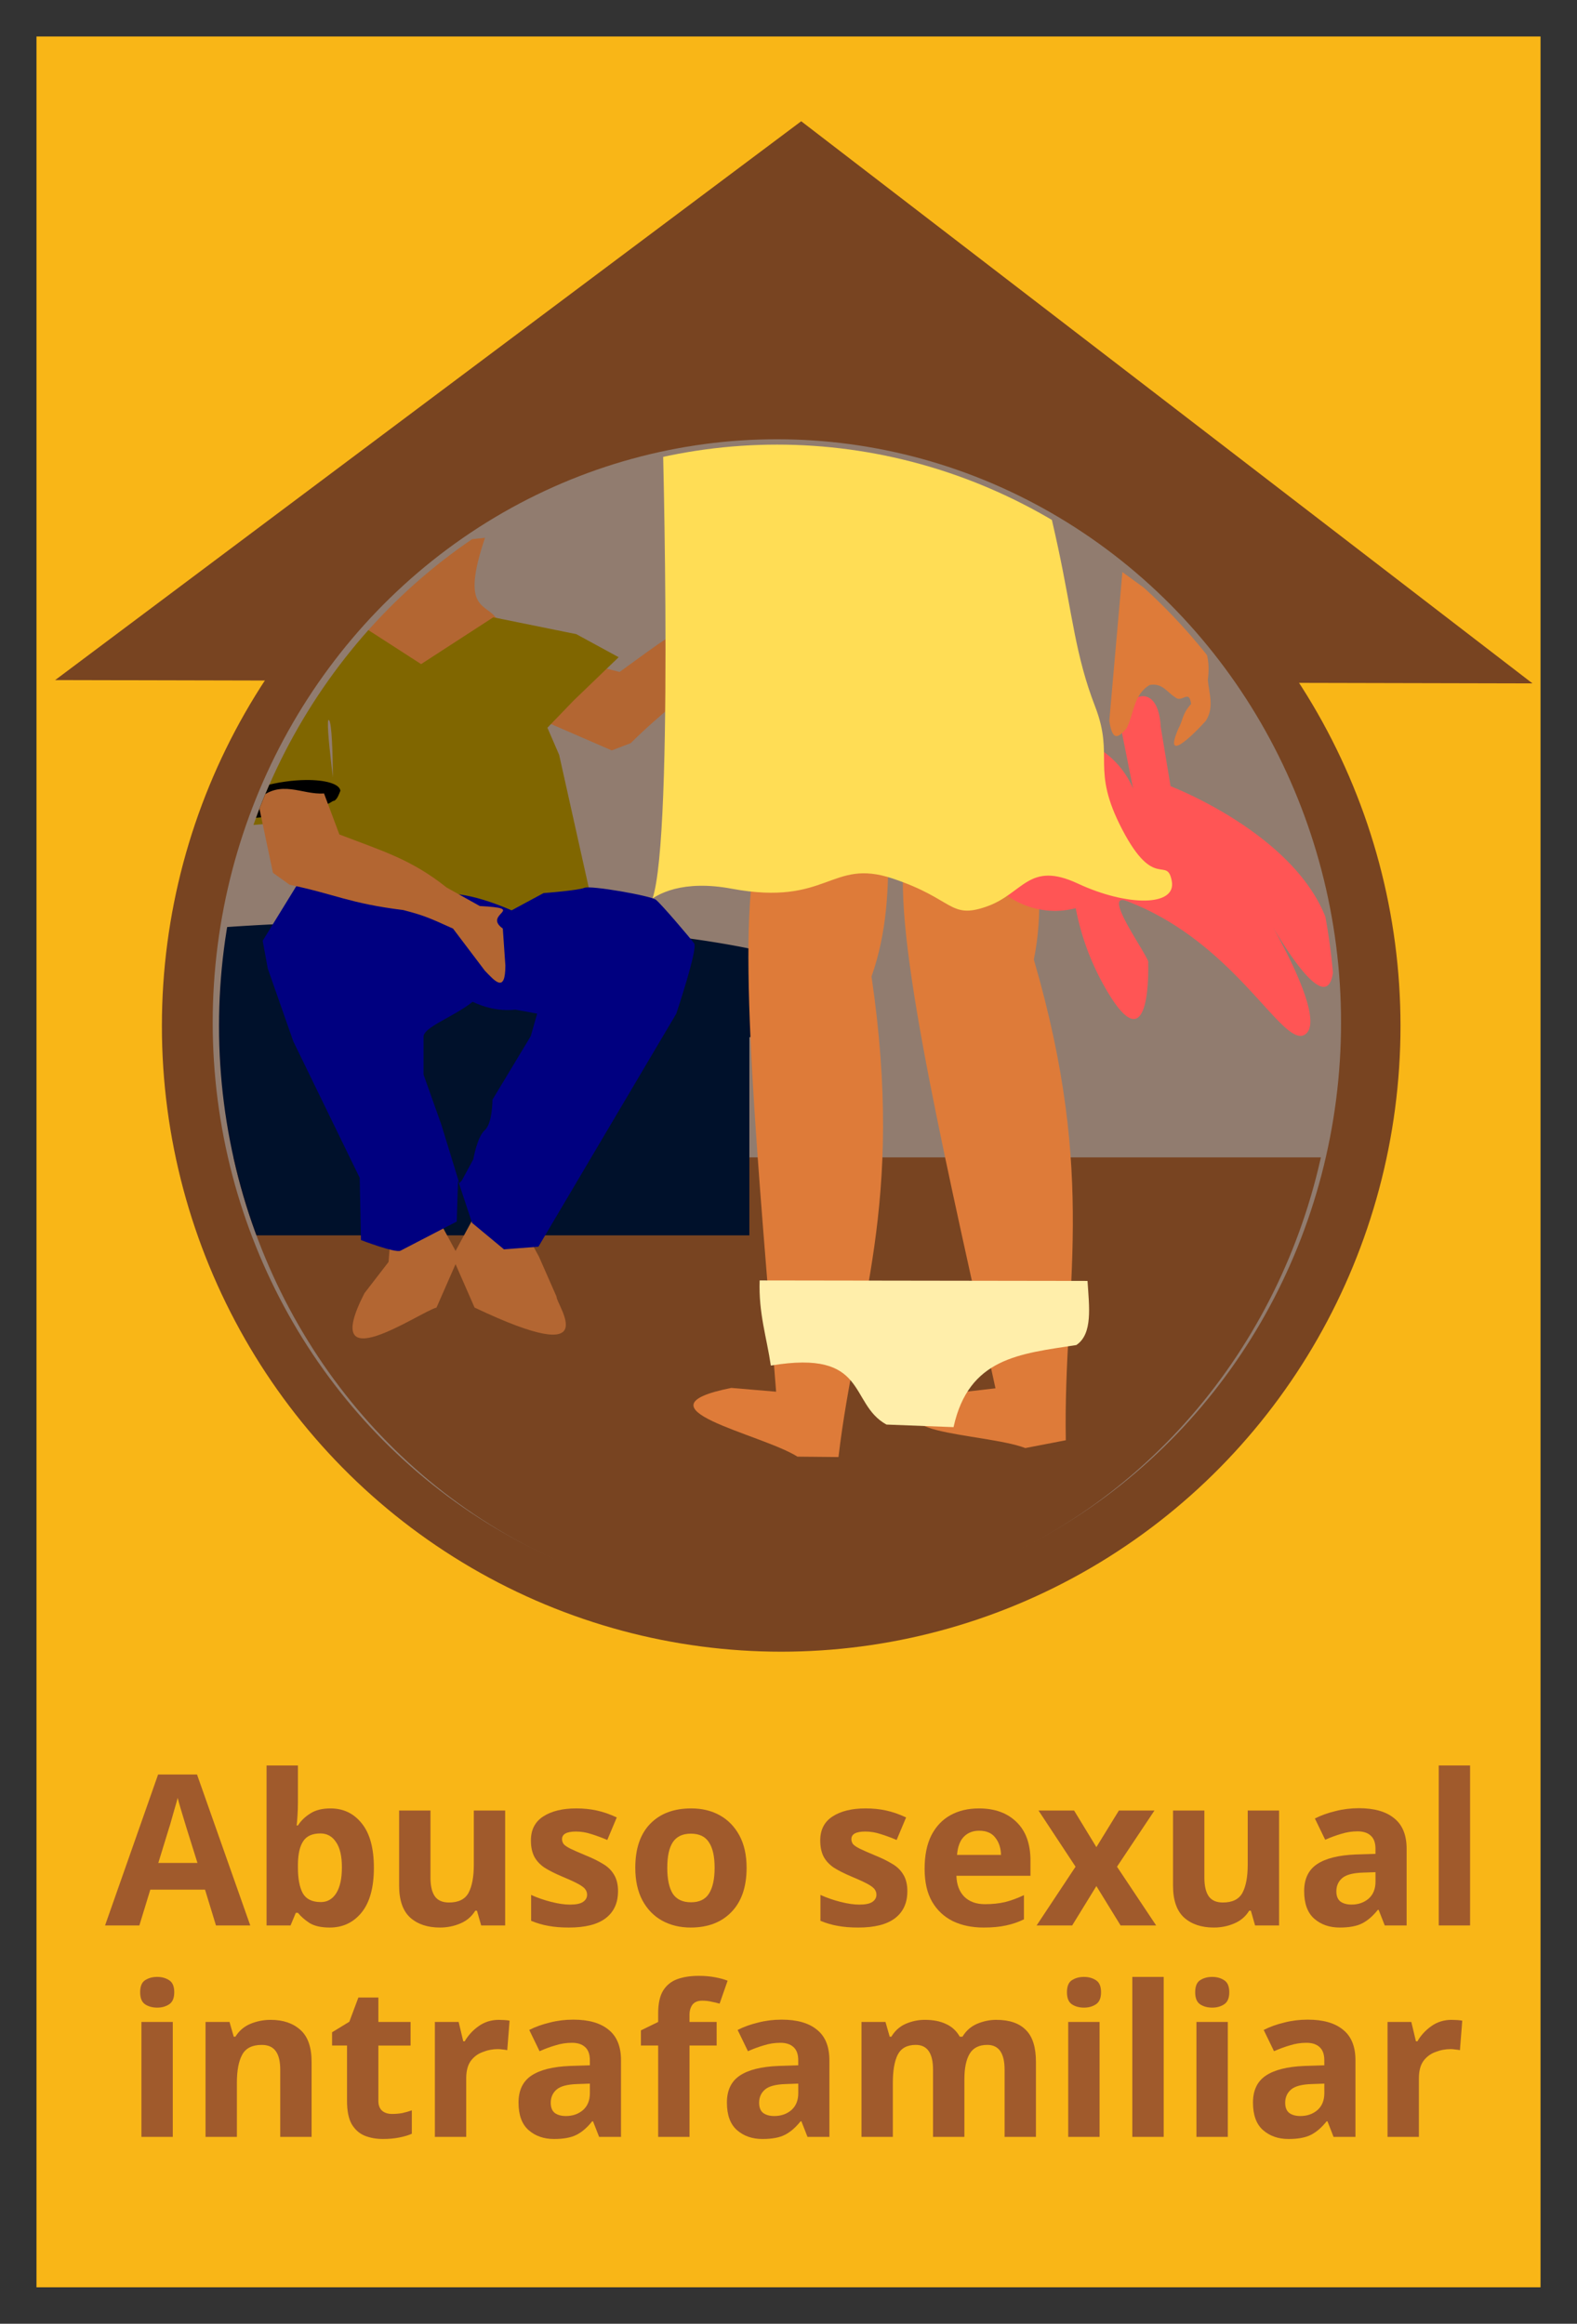 <?xml version="1.0" encoding="UTF-8" standalone="no"?>
<svg
   xmlns:dc="http://purl.org/dc/elements/1.1/"
   xmlns:cc="http://creativecommons.org/ns#"
   xmlns:rdf="http://www.w3.org/1999/02/22-rdf-syntax-ns#"
   xmlns:svg="http://www.w3.org/2000/svg"
   xmlns="http://www.w3.org/2000/svg"
   xmlns:sodipodi="http://sodipodi.sourceforge.net/DTD/sodipodi-0.dtd"
   xmlns:inkscape="http://www.inkscape.org/namespaces/inkscape"
   data-name="Layer 1"
   viewBox="0 0 122.116 179.883"
   version="1.1"
   id="svg8"
   sodipodi:docname="abuso_sexual_intra_familiar.svg"
   inkscape:version="1.0.2 (1.0.2+r75+1)"
   width="122.116"
   height="179.883">
  <rect x="0" y="0" width="122.116" height="179.883" fill="#333333" stroke="none"/>
  <defs
     id="defs12">
    <clipPath
       clipPathUnits="userSpaceOnUse"
       id="clipPath16797">
      <rect
         style="opacity:0.377;fill:#ffffff;fill-opacity:1;fill-rule:nonzero;stroke:#d29411;stroke-width:0.078;stroke-linecap:round;stroke-linejoin:bevel;stroke-miterlimit:4;stroke-dasharray:none;stroke-dashoffset:0;stroke-opacity:1;paint-order:stroke fill markers"
         id="rect16799"
         width="3.599"
         height="4.848"
         x="646.901"
         y="-410.087" />
    </clipPath>
    <clipPath
       clipPathUnits="userSpaceOnUse"
       id="clipPath13345">
      <rect
         style="opacity:1;fill:#6a6c00;fill-opacity:1;fill-rule:nonzero;stroke:none;stroke-width:0.069;stroke-linecap:round;stroke-linejoin:bevel;stroke-miterlimit:4;stroke-dasharray:none;stroke-dashoffset:0;stroke-opacity:1;paint-order:stroke fill markers"
         id="rect13347"
         width="19.466"
         height="12.082"
         x="1881.403"
         y="-314.736" />
    </clipPath>
    <clipPath
       clipPathUnits="userSpaceOnUse"
       id="clipPath17099">
      <circle
         style="opacity:0.377;fill:#ffffff;fill-opacity:1;fill-rule:nonzero;stroke:#d29411;stroke-width:0.1;stroke-linecap:round;stroke-linejoin:bevel;stroke-miterlimit:4;stroke-dasharray:none;stroke-dashoffset:0;stroke-opacity:1;paint-order:stroke fill markers"
         id="circle17101"
         cx="717.598"
         cy="-423.823"
         r="12.734" />
    </clipPath>
    <clipPath
       clipPathUnits="userSpaceOnUse"
       id="clipPath16797-3">
      <rect
         style="opacity:0.377;fill:#ffffff;fill-opacity:1;fill-rule:nonzero;stroke:#d29411;stroke-width:0.078;stroke-linecap:round;stroke-linejoin:bevel;stroke-miterlimit:4;stroke-dasharray:none;stroke-dashoffset:0;stroke-opacity:1;paint-order:stroke fill markers"
         id="rect16799-6"
         width="3.599"
         height="4.848"
         x="646.901"
         y="-410.087" />
    </clipPath>
    <clipPath
       clipPathUnits="userSpaceOnUse"
       id="clipPath13345-7">
      <rect
         style="opacity:1;fill:#6a6c00;fill-opacity:1;fill-rule:nonzero;stroke:none;stroke-width:0.069;stroke-linecap:round;stroke-linejoin:bevel;stroke-miterlimit:4;stroke-dasharray:none;stroke-dashoffset:0;stroke-opacity:1;paint-order:stroke fill markers"
         id="rect13347-5"
         width="19.466"
         height="12.082"
         x="1881.403"
         y="-314.736" />
    </clipPath>
    <clipPath
       clipPathUnits="userSpaceOnUse"
       id="clipPath16797-35">
      <rect
         style="opacity:0.377;fill:#ffffff;fill-opacity:1;fill-rule:nonzero;stroke:#d29411;stroke-width:0.078;stroke-linecap:round;stroke-linejoin:bevel;stroke-miterlimit:4;stroke-dasharray:none;stroke-dashoffset:0;stroke-opacity:1;paint-order:stroke fill markers"
         id="rect16799-62"
         width="3.599"
         height="4.848"
         x="646.901"
         y="-410.087" />
    </clipPath>
    <clipPath
       clipPathUnits="userSpaceOnUse"
       id="clipPath13345-9">
      <rect
         style="opacity:1;fill:#6a6c00;fill-opacity:1;fill-rule:nonzero;stroke:none;stroke-width:0.069;stroke-linecap:round;stroke-linejoin:bevel;stroke-miterlimit:4;stroke-dasharray:none;stroke-dashoffset:0;stroke-opacity:1;paint-order:stroke fill markers"
         id="rect13347-1"
         width="19.466"
         height="12.082"
         x="1881.403"
         y="-314.736" />
    </clipPath>
    <clipPath
       clipPathUnits="userSpaceOnUse"
       id="clipPath19168">
      <ellipse
         ry="14.424"
         rx="13.699"
         cy="-510.084"
         cx="813.477"
         id="ellipse19170"
         style="opacity:0.466;fill:#ffffff;fill-opacity:1;fill-rule:nonzero;stroke:none;stroke-width:2.097;stroke-linecap:round;stroke-linejoin:round;stroke-miterlimit:4;stroke-dasharray:2.097, 4.194;stroke-dashoffset:0;stroke-opacity:1;paint-order:stroke fill markers" />
    </clipPath>
    <clipPath
       clipPathUnits="userSpaceOnUse"
       id="clipPath18254">
      <ellipse
         style="opacity:1;fill:#8e5027;fill-opacity:0.444;fill-rule:nonzero;stroke:none;stroke-width:0.1;stroke-linecap:round;stroke-linejoin:bevel;stroke-miterlimit:4;stroke-dasharray:none;stroke-dashoffset:0;stroke-opacity:1;paint-order:stroke fill markers"
         id="ellipse18256"
         cx="1957.322"
         cy="-319.62"
         rx="7.078"
         ry="8.901" />
    </clipPath>
    <clipPath
       clipPathUnits="userSpaceOnUse"
       id="clipPath18397">
      <rect
         y="-297.065"
         x="1905.204"
         height="12.225"
         width="23.807"
         id="rect18399"
         style="opacity:1;fill:#8e5027;fill-opacity:0.444;fill-rule:nonzero;stroke:none;stroke-width:0.071;stroke-linecap:round;stroke-linejoin:bevel;stroke-miterlimit:4;stroke-dasharray:none;stroke-dashoffset:0;stroke-opacity:1;paint-order:stroke fill markers" />
    </clipPath>
    <clipPath
       clipPathUnits="userSpaceOnUse"
       id="clipPath22373">
      <path
         style="fill:#4cbfbf;fill-opacity:1;stroke:#333333;stroke-width:0.129;stroke-opacity:1"
         d="m 1774.624,-304.394 v -9.886 h 6.151 6.151 v 7.016 7.016 h -0.555 c -0.44,0 -0.623,0.072 -0.879,0.344 -0.178,0.189 -0.324,0.489 -0.324,0.667 0,0.177 -0.032,0.294 -0.07,0.258 -0.038,-0.035 -0.46,-1.225 -0.935,-2.644 -0.95,-2.833 -1.072,-3.018 -1.989,-3.018 -0.589,0 -1.125,0.375 -1.263,0.885 -0.049,0.181 0.454,1.94 1.346,4.71 0.784,2.431 1.425,4.447 1.425,4.48 0,0.032 -2.038,0.059 -4.529,0.059 h -4.529 z"
         id="path22375"
         inkscape:connector-curvature="0" />
    </clipPath>
    <clipPath
       clipPathUnits="userSpaceOnUse"
       id="clipPath18254-2">
      <ellipse
         style="opacity:1;fill:#8e5027;fill-opacity:0.444;fill-rule:nonzero;stroke:none;stroke-width:0.1;stroke-linecap:round;stroke-linejoin:bevel;stroke-miterlimit:4;stroke-dasharray:none;stroke-dashoffset:0;stroke-opacity:1;paint-order:stroke fill markers"
         id="ellipse18256-7"
         cx="1957.322"
         cy="-319.62"
         rx="7.078"
         ry="8.901" />
    </clipPath>
    <clipPath
       clipPathUnits="userSpaceOnUse"
       id="clipPath18397-0">
      <rect
         y="-297.065"
         x="1905.204"
         height="12.225"
         width="23.807"
         id="rect18399-9"
         style="opacity:1;fill:#8e5027;fill-opacity:0.444;fill-rule:nonzero;stroke:none;stroke-width:0.071;stroke-linecap:round;stroke-linejoin:bevel;stroke-miterlimit:4;stroke-dasharray:none;stroke-dashoffset:0;stroke-opacity:1;paint-order:stroke fill markers" />
    </clipPath>
    <clipPath
       clipPathUnits="userSpaceOnUse"
       id="clipPath6352">
      <rect
         style="opacity:0.601;fill:#f0b09f;fill-opacity:1;fill-rule:nonzero;stroke:none;stroke-width:6.961;stroke-linecap:butt;stroke-linejoin:round;stroke-miterlimit:4;stroke-dasharray:none;stroke-dashoffset:0;stroke-opacity:1;paint-order:fill markers stroke"
         id="rect6354"
         width="200.071"
         height="318.392"
         x="1577.434"
         y="-618.579"
         transform="rotate(-13.291)" />
    </clipPath>
    <clipPath
       clipPathUnits="userSpaceOnUse"
       id="clipPath6536">
      <rect
         style="opacity:0.601;fill:#a8757f;fill-opacity:1;fill-rule:nonzero;stroke:none;stroke-width:1;stroke-linecap:butt;stroke-linejoin:round;stroke-miterlimit:4;stroke-dasharray:none;stroke-dashoffset:0;stroke-opacity:1;paint-order:fill markers stroke"
         id="rect6538"
         width="10.921"
         height="9.931"
         x="1035.374"
         y="-404.911" />
    </clipPath>
    <clipPath
       clipPathUnits="userSpaceOnUse"
       id="clipPath18397-3">
      <rect
         y="-297.065"
         x="1905.204"
         height="12.225"
         width="23.807"
         id="rect18399-6"
         style="opacity:1;fill:#8e5027;fill-opacity:0.444;fill-rule:nonzero;stroke:none;stroke-width:0.071;stroke-linecap:round;stroke-linejoin:bevel;stroke-miterlimit:4;stroke-dasharray:none;stroke-dashoffset:0;stroke-opacity:1;paint-order:stroke fill markers" />
    </clipPath>
    <clipPath
       clipPathUnits="userSpaceOnUse"
       id="clipPath16797-0">
      <rect
         style="opacity:0.377;fill:#ffffff;fill-opacity:1;fill-rule:nonzero;stroke:#d29411;stroke-width:0.078;stroke-linecap:round;stroke-linejoin:bevel;stroke-miterlimit:4;stroke-dasharray:none;stroke-dashoffset:0;stroke-opacity:1;paint-order:stroke fill markers"
         id="rect16799-626"
         width="3.599"
         height="4.848"
         x="646.901"
         y="-410.087" />
    </clipPath>
    <clipPath
       clipPathUnits="userSpaceOnUse"
       id="clipPath16797-1">
      <rect
         style="opacity:0.377;fill:#ffffff;fill-opacity:1;fill-rule:nonzero;stroke:#d29411;stroke-width:0.078;stroke-linecap:round;stroke-linejoin:bevel;stroke-miterlimit:4;stroke-dasharray:none;stroke-dashoffset:0;stroke-opacity:1;paint-order:stroke fill markers"
         id="rect16799-8"
         width="3.599"
         height="4.848"
         x="646.901"
         y="-410.087" />
    </clipPath>
    <clipPath
       clipPathUnits="userSpaceOnUse"
       id="clipPath13345-79">
      <rect
         style="opacity:1;fill:#6a6c00;fill-opacity:1;fill-rule:nonzero;stroke:none;stroke-width:0.069;stroke-linecap:round;stroke-linejoin:bevel;stroke-miterlimit:4;stroke-dasharray:none;stroke-dashoffset:0;stroke-opacity:1;paint-order:stroke fill markers"
         id="rect13347-2"
         width="19.466"
         height="12.082"
         x="1881.403"
         y="-314.736" />
    </clipPath>
    <clipPath
       clipPathUnits="userSpaceOnUse"
       id="clipPath28305">
      <rect
         style="opacity:0.377;fill:#ffffff;fill-opacity:1;fill-rule:nonzero;stroke:#d29411;stroke-width:0.078;stroke-linecap:round;stroke-linejoin:bevel;stroke-miterlimit:4;stroke-dasharray:none;stroke-dashoffset:0;stroke-opacity:1;paint-order:stroke fill markers"
         id="rect28303"
         width="3.599"
         height="4.848"
         x="646.901"
         y="-410.087" />
    </clipPath>
    <clipPath
       clipPathUnits="userSpaceOnUse"
       id="clipPath28309">
      <rect
         style="opacity:1;fill:#6a6c00;fill-opacity:1;fill-rule:nonzero;stroke:none;stroke-width:0.069;stroke-linecap:round;stroke-linejoin:bevel;stroke-miterlimit:4;stroke-dasharray:none;stroke-dashoffset:0;stroke-opacity:1;paint-order:stroke fill markers"
         id="rect28307"
         width="19.466"
         height="12.082"
         x="1881.403"
         y="-314.736" />
    </clipPath>
    <clipPath
       clipPathUnits="userSpaceOnUse"
       id="clipPath18254-0">
      <ellipse
         style="opacity:1;fill:#8e5027;fill-opacity:0.444;fill-rule:nonzero;stroke:none;stroke-width:0.1;stroke-linecap:round;stroke-linejoin:bevel;stroke-miterlimit:4;stroke-dasharray:none;stroke-dashoffset:0;stroke-opacity:1;paint-order:stroke fill markers"
         id="ellipse18256-2"
         cx="1957.322"
         cy="-319.62"
         rx="7.078"
         ry="8.901" />
    </clipPath>
    <clipPath
       clipPathUnits="userSpaceOnUse"
       id="clipPath18397-37">
      <rect
         y="-297.065"
         x="1905.204"
         height="12.225"
         width="23.807"
         id="rect18399-5"
         style="opacity:1;fill:#8e5027;fill-opacity:0.444;fill-rule:nonzero;stroke:none;stroke-width:0.071;stroke-linecap:round;stroke-linejoin:bevel;stroke-miterlimit:4;stroke-dasharray:none;stroke-dashoffset:0;stroke-opacity:1;paint-order:stroke fill markers" />
    </clipPath>
    <clipPath
       clipPathUnits="userSpaceOnUse"
       id="clipPath28329">
      <rect
         y="-297.065"
         x="1905.204"
         height="12.225"
         width="23.807"
         id="rect28327"
         style="opacity:1;fill:#8e5027;fill-opacity:0.444;fill-rule:nonzero;stroke:none;stroke-width:0.071;stroke-linecap:round;stroke-linejoin:bevel;stroke-miterlimit:4;stroke-dasharray:none;stroke-dashoffset:0;stroke-opacity:1;paint-order:stroke fill markers" />
    </clipPath>
    <clipPath
       clipPathUnits="userSpaceOnUse"
       id="clipPath28340">
      <rect
         style="opacity:0.377;fill:#ffffff;fill-opacity:1;fill-rule:nonzero;stroke:#d29411;stroke-width:0.078;stroke-linecap:round;stroke-linejoin:bevel;stroke-miterlimit:4;stroke-dasharray:none;stroke-dashoffset:0;stroke-opacity:1;paint-order:stroke fill markers"
         id="rect28338"
         width="3.599"
         height="4.848"
         x="646.901"
         y="-410.087" />
    </clipPath>
    <clipPath
       clipPathUnits="userSpaceOnUse"
       id="clipPath19168-3">
      <ellipse
         ry="14.424"
         rx="13.699"
         cy="-510.084"
         cx="813.477"
         id="ellipse19170-6"
         style="opacity:0.466;fill:#ffffff;fill-opacity:1;fill-rule:nonzero;stroke:none;stroke-width:2.097;stroke-linecap:round;stroke-linejoin:round;stroke-miterlimit:4;stroke-dasharray:2.097, 4.194;stroke-dashoffset:0;stroke-opacity:1;paint-order:stroke fill markers" />
    </clipPath>
  </defs>
  <sodipodi:namedview
     pagecolor="#ffffff"
     bordercolor="#666666"
     borderopacity="1"
     objecttolerance="10"
     gridtolerance="10"
     guidetolerance="10"
     inkscape:pageopacity="0"
     inkscape:pageshadow="2"
     inkscape:window-width="1366"
     inkscape:window-height="744"
     id="namedview10"
     showgrid="false"
     borderlayer="true"
     inkscape:zoom="2"
     inkscape:cx="115.62589"
     inkscape:cy="114.24079"
     inkscape:window-x="0"
     inkscape:window-y="0"
     inkscape:window-maximized="1"
     inkscape:current-layer="layer2"
     inkscape:document-rotation="0"
     fit-margin-top="0"
     fit-margin-left="0"
     fit-margin-right="0"
     fit-margin-bottom="0"
     showguides="true"
     inkscape:guide-bbox="true"
     inkscape:snap-global="false">
    <sodipodi:guide
       position="2.828,177.164"
       orientation="1,0"
       id="guide17506" />
    <sodipodi:guide
       position="3.887,177.055"
       orientation="0,-1"
       id="guide17508" />
    <sodipodi:guide
       position="42.938,2.82"
       orientation="0,-1"
       id="guide17512" />
    <sodipodi:guide
       position="119.25,172.227"
       orientation="1,0"
       id="guide17787" />
    <sodipodi:guide
       position="-317.491,256.25"
       orientation="0.707,-0.707"
       id="guide28132" />
  </sodipodi:namedview>
  <g
     inkscape:groupmode="layer"
     id="layer1"
     inkscape:label="Base">
    <path
       id="rect1492"
       style="fill:#f9b617;fill-opacity:1;fill-rule:nonzero;stroke:none;stroke-width:4.104;stroke-linecap:round;stroke-linejoin:round;stroke-miterlimit:4;stroke-dasharray:none;stroke-dashoffset:0;stroke-opacity:1;paint-order:stroke fill markers"
       sodipodi:type="inkscape:offset"
       inkscape:radius="-2.8284252"
       inkscape:original="M -122.12305 -179.89258 L -122.12305 0 L 0.001953125 0 L 0.001953125 -179.89258 L -122.12305 -179.89258 z "
       d="M -119.295,-177.064 V -2.828 H -2.826 V -177.064 Z"
       transform="rotate(180,-0.001,-0.002)" />
  </g>
  <g
     inkscape:groupmode="layer"
     id="layer2"
     inkscape:label="Ilustra">
    <g
       id="g31834"
       transform="translate(0.637)">
      <g
         id="g31702"
         transform="matrix(0.835,0,0,0.835,249.922,16.835)">
        <path
           d="m -280.042,158.34 -1.015,-3.318 h -5.074 l -1.015,3.318 h -3.181 l 4.918,-13.992 h 3.61 l 4.937,13.992 z m -1.717,-5.796 -1.015,-3.239 q -0.098,-0.332 -0.254,-0.839 -0.156,-0.507 -0.312,-1.034 -0.156,-0.527 -0.254,-0.917 -0.098,0.39 -0.273,0.976 -0.156,0.566 -0.312,1.093 -0.137,0.507 -0.215,0.722 l -0.995,3.239 z"
           style="font-style:normal;font-variant:normal;font-weight:bold;font-stretch:normal;font-size:5.163px;line-height:1.25;font-family:sans-serif;-inkscape-font-specification:'sans-serif, Bold';font-variant-ligatures:normal;font-variant-caps:normal;font-variant-numeric:normal;font-feature-settings:normal;text-align:center;letter-spacing:0px;word-spacing:0px;writing-mode:lr-tb;text-anchor:middle;fill:#a05a2c;fill-opacity:1;stroke:none;stroke-width:0.379"
           id="path20151"
           inkscape:connector-curvature="0" />
        <path
           d="m -272.442,143.509 v 3.454 q 0,0.605 -0.039,1.19 -0.039,0.585 -0.078,0.917 h 0.117 q 0.429,-0.663 1.151,-1.112 0.722,-0.468 1.873,-0.468 1.795,0 2.908,1.405 1.112,1.386 1.112,4.098 0,2.732 -1.132,4.137 -1.132,1.405 -2.966,1.405 -1.171,0 -1.854,-0.41 -0.663,-0.429 -1.093,-0.956 h -0.195 l -0.488,1.171 h -2.225 v -14.831 z m 2.088,6.303 q -1.132,0 -1.6,0.722 -0.468,0.703 -0.488,2.127 v 0.312 q 0,1.542 0.449,2.381 0.468,0.82 1.678,0.82 0.898,0 1.425,-0.82 0.527,-0.839 0.527,-2.4 0,-1.561 -0.546,-2.342 -0.527,-0.8 -1.444,-0.8 z"
           style="font-style:normal;font-variant:normal;font-weight:bold;font-stretch:normal;font-size:5.163px;line-height:1.25;font-family:sans-serif;-inkscape-font-specification:'sans-serif, Bold';font-variant-ligatures:normal;font-variant-caps:normal;font-variant-numeric:normal;font-feature-settings:normal;text-align:center;letter-spacing:0px;word-spacing:0px;writing-mode:lr-tb;text-anchor:middle;fill:#a05a2c;fill-opacity:1;stroke:none;stroke-width:0.379"
           id="path20153"
           inkscape:connector-curvature="0" />
        <path
           d="m -253.223,147.685 v 10.655 h -2.225 l -0.39,-1.366 h -0.156 q -0.507,0.82 -1.405,1.19 -0.878,0.371 -1.873,0.371 -1.717,0 -2.752,-0.917 -1.034,-0.937 -1.034,-2.986 v -6.947 h 2.908 v 6.225 q 0,1.151 0.41,1.737 0.41,0.566 1.307,0.566 1.327,0 1.815,-0.898 0.488,-0.917 0.488,-2.615 v -5.015 z"
           style="font-style:normal;font-variant:normal;font-weight:bold;font-stretch:normal;font-size:5.163px;line-height:1.25;font-family:sans-serif;-inkscape-font-specification:'sans-serif, Bold';font-variant-ligatures:normal;font-variant-caps:normal;font-variant-numeric:normal;font-feature-settings:normal;text-align:center;letter-spacing:0px;word-spacing:0px;writing-mode:lr-tb;text-anchor:middle;fill:#a05a2c;fill-opacity:1;stroke:none;stroke-width:0.379"
           id="path20155"
           inkscape:connector-curvature="0" />
        <path
           d="m -242.758,155.178 q 0,1.62 -1.151,2.498 -1.132,0.859 -3.396,0.859 -1.112,0 -1.912,-0.156 -0.8,-0.136 -1.6,-0.468 v -2.4 q 0.859,0.39 1.854,0.644 0.995,0.254 1.756,0.254 0.839,0 1.21,-0.254 0.371,-0.254 0.371,-0.663 0,-0.273 -0.156,-0.488 -0.136,-0.215 -0.624,-0.488 -0.488,-0.273 -1.522,-0.703 -1.015,-0.429 -1.659,-0.839 -0.625,-0.429 -0.937,-1.015 -0.312,-0.605 -0.312,-1.503 0,-1.483 1.151,-2.225 1.151,-0.742 3.064,-0.742 0.995,0 1.893,0.195 0.898,0.195 1.854,0.644 l -0.878,2.088 q -0.781,-0.332 -1.483,-0.546 -0.703,-0.234 -1.425,-0.234 -1.288,0 -1.288,0.703 0,0.254 0.156,0.468 0.176,0.195 0.644,0.429 0.488,0.234 1.425,0.624 0.917,0.371 1.581,0.781 0.663,0.39 1.015,0.995 0.371,0.605 0.371,1.542 z"
           style="font-style:normal;font-variant:normal;font-weight:bold;font-stretch:normal;font-size:5.163px;line-height:1.25;font-family:sans-serif;-inkscape-font-specification:'sans-serif, Bold';font-variant-ligatures:normal;font-variant-caps:normal;font-variant-numeric:normal;font-feature-settings:normal;text-align:center;letter-spacing:0px;word-spacing:0px;writing-mode:lr-tb;text-anchor:middle;fill:#a05a2c;fill-opacity:1;stroke:none;stroke-width:0.379"
           id="path20157"
           inkscape:connector-curvature="0" />
        <path
           d="m -230.833,152.993 q 0,2.654 -1.405,4.098 -1.386,1.444 -3.786,1.444 -1.483,0 -2.654,-0.644 -1.151,-0.644 -1.815,-1.873 -0.663,-1.249 -0.663,-3.025 0,-2.654 1.386,-4.079 1.386,-1.425 3.805,-1.425 1.503,0 2.654,0.644 1.151,0.644 1.815,1.873 0.663,1.229 0.663,2.986 z m -7.357,0 q 0,1.581 0.507,2.4 0.527,0.8 1.698,0.8 1.151,0 1.659,-0.8 0.527,-0.82 0.527,-2.4 0,-1.581 -0.527,-2.361 -0.507,-0.8 -1.678,-0.8 -1.151,0 -1.678,0.8 -0.507,0.781 -0.507,2.361 z"
           style="font-style:normal;font-variant:normal;font-weight:bold;font-stretch:normal;font-size:5.163px;line-height:1.25;font-family:sans-serif;-inkscape-font-specification:'sans-serif, Bold';font-variant-ligatures:normal;font-variant-caps:normal;font-variant-numeric:normal;font-feature-settings:normal;text-align:center;letter-spacing:0px;word-spacing:0px;writing-mode:lr-tb;text-anchor:middle;fill:#a05a2c;fill-opacity:1;stroke:none;stroke-width:0.379"
           id="path20159"
           inkscape:connector-curvature="0" />
        <path
           d="m -215.926,155.178 q 0,1.62 -1.151,2.498 -1.132,0.859 -3.396,0.859 -1.112,0 -1.912,-0.156 -0.8,-0.136 -1.6,-0.468 v -2.4 q 0.859,0.39 1.854,0.644 0.995,0.254 1.756,0.254 0.839,0 1.21,-0.254 0.371,-0.254 0.371,-0.663 0,-0.273 -0.156,-0.488 -0.137,-0.215 -0.624,-0.488 -0.488,-0.273 -1.522,-0.703 -1.015,-0.429 -1.659,-0.839 -0.624,-0.429 -0.937,-1.015 -0.312,-0.605 -0.312,-1.503 0,-1.483 1.151,-2.225 1.151,-0.742 3.064,-0.742 0.995,0 1.893,0.195 0.898,0.195 1.854,0.644 l -0.878,2.088 q -0.781,-0.332 -1.483,-0.546 -0.703,-0.234 -1.425,-0.234 -1.288,0 -1.288,0.703 0,0.254 0.156,0.468 0.176,0.195 0.644,0.429 0.488,0.234 1.425,0.624 0.917,0.371 1.581,0.781 0.663,0.39 1.015,0.995 0.371,0.605 0.371,1.542 z"
           style="font-style:normal;font-variant:normal;font-weight:bold;font-stretch:normal;font-size:5.163px;line-height:1.25;font-family:sans-serif;-inkscape-font-specification:'sans-serif, Bold';font-variant-ligatures:normal;font-variant-caps:normal;font-variant-numeric:normal;font-feature-settings:normal;text-align:center;letter-spacing:0px;word-spacing:0px;writing-mode:lr-tb;text-anchor:middle;fill:#a05a2c;fill-opacity:1;stroke:none;stroke-width:0.379"
           id="path20161"
           inkscape:connector-curvature="0" />
        <path
           d="m -209.289,147.49 q 2.205,0 3.493,1.268 1.288,1.249 1.288,3.571 v 1.405 h -6.869 q 0.039,1.229 0.722,1.932 0.703,0.703 1.932,0.703 1.015,0 1.854,-0.195 0.859,-0.215 1.756,-0.644 v 2.244 q -0.8,0.39 -1.659,0.566 -0.859,0.195 -2.088,0.195 -1.6,0 -2.83,-0.585 -1.229,-0.605 -1.932,-1.795 -0.703,-1.21 -0.703,-3.064 0,-1.854 0.624,-3.103 0.644,-1.249 1.776,-1.873 1.132,-0.624 2.634,-0.624 z m 0.019,2.069 q -0.859,0 -1.405,0.546 -0.546,0.546 -0.644,1.698 h 4.079 q -0.019,-0.956 -0.527,-1.6 -0.488,-0.644 -1.503,-0.644 z"
           style="font-style:normal;font-variant:normal;font-weight:bold;font-stretch:normal;font-size:5.163px;line-height:1.25;font-family:sans-serif;-inkscape-font-specification:'sans-serif, Bold';font-variant-ligatures:normal;font-variant-caps:normal;font-variant-numeric:normal;font-feature-settings:normal;text-align:center;letter-spacing:0px;word-spacing:0px;writing-mode:lr-tb;text-anchor:middle;fill:#a05a2c;fill-opacity:1;stroke:none;stroke-width:0.379"
           id="path20163"
           inkscape:connector-curvature="0" />
        <path
           d="m -200.327,152.895 -3.435,-5.21 h 3.298 l 2.069,3.396 2.088,-3.396 h 3.298 l -3.474,5.21 3.63,5.445 h -3.298 l -2.244,-3.649 -2.244,3.649 h -3.298 z"
           style="font-style:normal;font-variant:normal;font-weight:bold;font-stretch:normal;font-size:5.163px;line-height:1.25;font-family:sans-serif;-inkscape-font-specification:'sans-serif, Bold';font-variant-ligatures:normal;font-variant-caps:normal;font-variant-numeric:normal;font-feature-settings:normal;text-align:center;letter-spacing:0px;word-spacing:0px;writing-mode:lr-tb;text-anchor:middle;fill:#a05a2c;fill-opacity:1;stroke:none;stroke-width:0.379"
           id="path20165"
           inkscape:connector-curvature="0" />
        <path
           d="m -181.453,147.685 v 10.655 h -2.225 l -0.39,-1.366 h -0.156 q -0.507,0.82 -1.405,1.19 -0.878,0.371 -1.873,0.371 -1.717,0 -2.752,-0.917 -1.034,-0.937 -1.034,-2.986 v -6.947 h 2.908 v 6.225 q 0,1.151 0.41,1.737 0.41,0.566 1.307,0.566 1.327,0 1.815,-0.898 0.488,-0.917 0.488,-2.615 v -5.015 z"
           style="font-style:normal;font-variant:normal;font-weight:bold;font-stretch:normal;font-size:5.163px;line-height:1.25;font-family:sans-serif;-inkscape-font-specification:'sans-serif, Bold';font-variant-ligatures:normal;font-variant-caps:normal;font-variant-numeric:normal;font-feature-settings:normal;text-align:center;letter-spacing:0px;word-spacing:0px;writing-mode:lr-tb;text-anchor:middle;fill:#a05a2c;fill-opacity:1;stroke:none;stroke-width:0.379"
           id="path20167"
           inkscape:connector-curvature="0" />
        <path
           d="m -174.053,147.47 q 2.147,0 3.278,0.937 1.151,0.917 1.151,2.83 v 7.103 h -2.029 l -0.566,-1.444 h -0.078 q -0.683,0.859 -1.444,1.249 -0.761,0.39 -2.088,0.39 -1.425,0 -2.361,-0.82 -0.937,-0.82 -0.937,-2.556 0,-1.698 1.19,-2.498 1.19,-0.8 3.571,-0.898 l 1.854,-0.059 v -0.468 q 0,-0.839 -0.449,-1.229 -0.429,-0.39 -1.21,-0.39 -0.781,0 -1.522,0.234 -0.742,0.215 -1.483,0.546 l -0.956,-1.971 q 0.839,-0.429 1.893,-0.683 1.054,-0.273 2.186,-0.273 z m 1.542,5.932 -1.132,0.039 q -1.405,0.039 -1.951,0.507 -0.546,0.468 -0.546,1.229 0,0.663 0.39,0.956 0.39,0.273 1.015,0.273 0.937,0 1.581,-0.546 0.644,-0.566 0.644,-1.581 z"
           style="font-style:normal;font-variant:normal;font-weight:bold;font-stretch:normal;font-size:5.163px;line-height:1.25;font-family:sans-serif;-inkscape-font-specification:'sans-serif, Bold';font-variant-ligatures:normal;font-variant-caps:normal;font-variant-numeric:normal;font-feature-settings:normal;text-align:center;letter-spacing:0px;word-spacing:0px;writing-mode:lr-tb;text-anchor:middle;fill:#a05a2c;fill-opacity:1;stroke:none;stroke-width:0.379"
           id="path20169"
           inkscape:connector-curvature="0" />
        <path
           d="m -163.739,158.34 h -2.908 v -14.831 h 2.908 z"
           style="font-style:normal;font-variant:normal;font-weight:bold;font-stretch:normal;font-size:5.163px;line-height:1.25;font-family:sans-serif;-inkscape-font-specification:'sans-serif, Bold';font-variant-ligatures:normal;font-variant-caps:normal;font-variant-numeric:normal;font-feature-settings:normal;text-align:center;letter-spacing:0px;word-spacing:0px;writing-mode:lr-tb;text-anchor:middle;fill:#a05a2c;fill-opacity:1;stroke:none;stroke-width:0.379"
           id="path20171"
           inkscape:connector-curvature="0" />
      </g>
      <g
         id="g31689"
         transform="matrix(0.835,0,0,0.835,249.922,12.835)">
        <path
           d="m -285.491,167.902 q 0.644,0 1.112,0.312 0.468,0.293 0.468,1.112 0,0.8 -0.468,1.112 -0.468,0.312 -1.112,0.312 -0.664,0 -1.132,-0.312 -0.449,-0.312 -0.449,-1.112 0,-0.82 0.449,-1.112 0.468,-0.312 1.132,-0.312 z m 1.444,4.176 v 10.655 h -2.908 v -10.655 z"
           style="font-style:normal;font-variant:normal;font-weight:bold;font-stretch:normal;font-size:5.163px;line-height:1.25;font-family:sans-serif;-inkscape-font-specification:'sans-serif, Bold';font-variant-ligatures:normal;font-variant-caps:normal;font-variant-numeric:normal;font-feature-settings:normal;text-align:center;letter-spacing:0px;word-spacing:0px;writing-mode:lr-tb;text-anchor:middle;fill:#a05a2c;fill-opacity:1;stroke:none;stroke-width:0.379"
           id="path20173"
           inkscape:connector-curvature="0" />
        <path
           d="m -274.96,171.883 q 1.717,0 2.752,0.937 1.034,0.917 1.034,2.966 v 6.947 h -2.908 v -6.225 q 0,-1.151 -0.41,-1.717 -0.41,-0.585 -1.307,-0.585 -1.327,0 -1.815,0.917 -0.488,0.898 -0.488,2.595 v 5.015 h -2.908 v -10.655 h 2.225 l 0.39,1.366 h 0.156 q 0.507,-0.82 1.386,-1.19 0.898,-0.371 1.893,-0.371 z"
           style="font-style:normal;font-variant:normal;font-weight:bold;font-stretch:normal;font-size:5.163px;line-height:1.25;font-family:sans-serif;-inkscape-font-specification:'sans-serif, Bold';font-variant-ligatures:normal;font-variant-caps:normal;font-variant-numeric:normal;font-feature-settings:normal;text-align:center;letter-spacing:0px;word-spacing:0px;writing-mode:lr-tb;text-anchor:middle;fill:#a05a2c;fill-opacity:1;stroke:none;stroke-width:0.379"
           id="path20175"
           inkscape:connector-curvature="0" />
        <path
           d="m -263.714,180.606 q 0.488,0 0.937,-0.078 0.449,-0.098 0.898,-0.254 v 2.166 q -0.468,0.215 -1.171,0.351 -0.683,0.136 -1.503,0.136 -0.956,0 -1.717,-0.312 -0.742,-0.312 -1.19,-1.073 -0.429,-0.761 -0.429,-2.147 v -5.132 h -1.386 v -1.229 l 1.6,-0.976 0.839,-2.244 h 1.854 v 2.264 h 2.986 v 2.186 h -2.986 v 5.132 q 0,0.605 0.351,0.917 0.351,0.293 0.917,0.293 z"
           style="font-style:normal;font-variant:normal;font-weight:bold;font-stretch:normal;font-size:5.163px;line-height:1.25;font-family:sans-serif;-inkscape-font-specification:'sans-serif, Bold';font-variant-ligatures:normal;font-variant-caps:normal;font-variant-numeric:normal;font-feature-settings:normal;text-align:center;letter-spacing:0px;word-spacing:0px;writing-mode:lr-tb;text-anchor:middle;fill:#a05a2c;fill-opacity:1;stroke:none;stroke-width:0.379"
           id="path20177"
           inkscape:connector-curvature="0" />
        <path
           d="m -253.789,171.883 q 0.215,0 0.507,0.019 0.293,0.019 0.468,0.059 l -0.215,2.732 q -0.156,-0.039 -0.41,-0.059 -0.254,-0.039 -0.449,-0.039 -0.742,0 -1.425,0.273 -0.683,0.254 -1.112,0.839 -0.41,0.585 -0.41,1.6 v 5.425 h -2.908 v -10.655 h 2.205 l 0.429,1.795 h 0.136 q 0.468,-0.82 1.288,-1.405 0.82,-0.585 1.893,-0.585 z"
           style="font-style:normal;font-variant:normal;font-weight:bold;font-stretch:normal;font-size:5.163px;line-height:1.25;font-family:sans-serif;-inkscape-font-specification:'sans-serif, Bold';font-variant-ligatures:normal;font-variant-caps:normal;font-variant-numeric:normal;font-feature-settings:normal;text-align:center;letter-spacing:0px;word-spacing:0px;writing-mode:lr-tb;text-anchor:middle;fill:#a05a2c;fill-opacity:1;stroke:none;stroke-width:0.379"
           id="path20179"
           inkscape:connector-curvature="0" />
        <path
           d="m -246.909,171.863 q 2.147,0 3.278,0.937 1.151,0.917 1.151,2.83 v 7.103 h -2.03 l -0.566,-1.444 h -0.078 q -0.683,0.859 -1.444,1.249 -0.761,0.39 -2.088,0.39 -1.425,0 -2.361,-0.82 -0.937,-0.82 -0.937,-2.556 0,-1.698 1.19,-2.498 1.19,-0.8 3.571,-0.898 l 1.854,-0.059 v -0.468 q 0,-0.839 -0.449,-1.229 -0.429,-0.39 -1.21,-0.39 -0.781,0 -1.522,0.234 -0.742,0.215 -1.483,0.546 l -0.956,-1.971 q 0.839,-0.429 1.893,-0.683 1.054,-0.273 2.186,-0.273 z m 1.542,5.932 -1.132,0.039 q -1.405,0.039 -1.951,0.507 -0.546,0.468 -0.546,1.229 0,0.663 0.39,0.956 0.39,0.273 1.015,0.273 0.937,0 1.581,-0.546 0.644,-0.566 0.644,-1.581 z"
           style="font-style:normal;font-variant:normal;font-weight:bold;font-stretch:normal;font-size:5.163px;line-height:1.25;font-family:sans-serif;-inkscape-font-specification:'sans-serif, Bold';font-variant-ligatures:normal;font-variant-caps:normal;font-variant-numeric:normal;font-feature-settings:normal;text-align:center;letter-spacing:0px;word-spacing:0px;writing-mode:lr-tb;text-anchor:middle;fill:#a05a2c;fill-opacity:1;stroke:none;stroke-width:0.379"
           id="path20181"
           inkscape:connector-curvature="0" />
        <path
           d="m -233.609,174.264 h -2.517 v 8.469 h -2.908 v -8.469 h -1.6 v -1.405 l 1.6,-0.781 v -0.781 q 0,-1.366 0.449,-2.108 0.468,-0.761 1.307,-1.073 0.859,-0.312 2.01,-0.312 0.839,0 1.542,0.137 0.703,0.136 1.132,0.312 l -0.742,2.127 q -0.332,-0.098 -0.742,-0.176 -0.39,-0.098 -0.878,-0.098 -0.605,0 -0.898,0.371 -0.273,0.371 -0.273,0.937 v 0.663 h 2.517 z"
           style="font-style:normal;font-variant:normal;font-weight:bold;font-stretch:normal;font-size:5.163px;line-height:1.25;font-family:sans-serif;-inkscape-font-specification:'sans-serif, Bold';font-variant-ligatures:normal;font-variant-caps:normal;font-variant-numeric:normal;font-feature-settings:normal;text-align:center;letter-spacing:0px;word-spacing:0px;writing-mode:lr-tb;text-anchor:middle;fill:#a05a2c;fill-opacity:1;stroke:none;stroke-width:0.379"
           id="path20183"
           inkscape:connector-curvature="0" />
        <path
           d="m -227.584,171.863 q 2.147,0 3.278,0.937 1.151,0.917 1.151,2.83 v 7.103 h -2.03 l -0.566,-1.444 h -0.078 q -0.683,0.859 -1.444,1.249 -0.761,0.39 -2.088,0.39 -1.425,0 -2.361,-0.82 -0.937,-0.82 -0.937,-2.556 0,-1.698 1.19,-2.498 1.19,-0.8 3.571,-0.898 l 1.854,-0.059 v -0.468 q 0,-0.839 -0.449,-1.229 -0.429,-0.39 -1.21,-0.39 -0.781,0 -1.522,0.234 -0.742,0.215 -1.483,0.546 l -0.956,-1.971 q 0.839,-0.429 1.893,-0.683 1.054,-0.273 2.186,-0.273 z m 1.542,5.932 -1.132,0.039 q -1.405,0.039 -1.951,0.507 -0.546,0.468 -0.546,1.229 0,0.663 0.39,0.956 0.39,0.273 1.015,0.273 0.937,0 1.581,-0.546 0.644,-0.566 0.644,-1.581 z"
           style="font-style:normal;font-variant:normal;font-weight:bold;font-stretch:normal;font-size:5.163px;line-height:1.25;font-family:sans-serif;-inkscape-font-specification:'sans-serif, Bold';font-variant-ligatures:normal;font-variant-caps:normal;font-variant-numeric:normal;font-feature-settings:normal;text-align:center;letter-spacing:0px;word-spacing:0px;writing-mode:lr-tb;text-anchor:middle;fill:#a05a2c;fill-opacity:1;stroke:none;stroke-width:0.379"
           id="path20185"
           inkscape:connector-curvature="0" />
        <path
           d="m -207.669,171.883 q 1.815,0 2.732,0.937 0.937,0.917 0.937,2.966 v 6.947 h -2.908 v -6.225 q 0,-2.303 -1.6,-2.303 -1.151,0 -1.639,0.82 -0.488,0.82 -0.488,2.361 v 5.347 h -2.908 v -6.225 q 0,-2.303 -1.6,-2.303 -1.21,0 -1.678,0.917 -0.449,0.898 -0.449,2.595 v 5.015 h -2.908 v -10.655 h 2.225 l 0.39,1.366 h 0.156 q 0.488,-0.82 1.327,-1.19 0.859,-0.371 1.776,-0.371 1.171,0 1.971,0.39 0.82,0.371 1.268,1.171 h 0.254 q 0.488,-0.82 1.347,-1.19 0.878,-0.371 1.795,-0.371 z"
           style="font-style:normal;font-variant:normal;font-weight:bold;font-stretch:normal;font-size:5.163px;line-height:1.25;font-family:sans-serif;-inkscape-font-specification:'sans-serif, Bold';font-variant-ligatures:normal;font-variant-caps:normal;font-variant-numeric:normal;font-feature-settings:normal;text-align:center;letter-spacing:0px;word-spacing:0px;writing-mode:lr-tb;text-anchor:middle;fill:#a05a2c;fill-opacity:1;stroke:none;stroke-width:0.379"
           id="path20187"
           inkscape:connector-curvature="0" />
        <path
           d="m -199.543,167.902 q 0.644,0 1.112,0.312 0.468,0.293 0.468,1.112 0,0.8 -0.468,1.112 -0.468,0.312 -1.112,0.312 -0.663,0 -1.132,-0.312 -0.449,-0.312 -0.449,-1.112 0,-0.82 0.449,-1.112 0.468,-0.312 1.132,-0.312 z m 1.444,4.176 v 10.655 h -2.908 v -10.655 z"
           style="font-style:normal;font-variant:normal;font-weight:bold;font-stretch:normal;font-size:5.163px;line-height:1.25;font-family:sans-serif;-inkscape-font-specification:'sans-serif, Bold';font-variant-ligatures:normal;font-variant-caps:normal;font-variant-numeric:normal;font-feature-settings:normal;text-align:center;letter-spacing:0px;word-spacing:0px;writing-mode:lr-tb;text-anchor:middle;fill:#a05a2c;fill-opacity:1;stroke:none;stroke-width:0.379"
           id="path20189"
           inkscape:connector-curvature="0" />
        <path
           d="m -192.153,182.733 h -2.908 v -14.831 h 2.908 z"
           style="font-style:normal;font-variant:normal;font-weight:bold;font-stretch:normal;font-size:5.163px;line-height:1.25;font-family:sans-serif;-inkscape-font-specification:'sans-serif, Bold';font-variant-ligatures:normal;font-variant-caps:normal;font-variant-numeric:normal;font-feature-settings:normal;text-align:center;letter-spacing:0px;word-spacing:0px;writing-mode:lr-tb;text-anchor:middle;fill:#a05a2c;fill-opacity:1;stroke:none;stroke-width:0.379"
           id="path20191"
           inkscape:connector-curvature="0" />
        <path
           d="m -187.651,167.902 q 0.644,0 1.112,0.312 0.468,0.293 0.468,1.112 0,0.8 -0.468,1.112 -0.468,0.312 -1.112,0.312 -0.663,0 -1.132,-0.312 -0.449,-0.312 -0.449,-1.112 0,-0.82 0.449,-1.112 0.468,-0.312 1.132,-0.312 z m 1.444,4.176 v 10.655 h -2.908 v -10.655 z"
           style="font-style:normal;font-variant:normal;font-weight:bold;font-stretch:normal;font-size:5.163px;line-height:1.25;font-family:sans-serif;-inkscape-font-specification:'sans-serif, Bold';font-variant-ligatures:normal;font-variant-caps:normal;font-variant-numeric:normal;font-feature-settings:normal;text-align:center;letter-spacing:0px;word-spacing:0px;writing-mode:lr-tb;text-anchor:middle;fill:#a05a2c;fill-opacity:1;stroke:none;stroke-width:0.379"
           id="path20193"
           inkscape:connector-curvature="0" />
        <path
           d="m -178.798,171.863 q 2.147,0 3.278,0.937 1.151,0.917 1.151,2.83 v 7.103 h -2.03 l -0.566,-1.444 h -0.078 q -0.683,0.859 -1.444,1.249 -0.761,0.39 -2.088,0.39 -1.425,0 -2.361,-0.82 -0.937,-0.82 -0.937,-2.556 0,-1.698 1.19,-2.498 1.19,-0.8 3.571,-0.898 l 1.854,-0.059 v -0.468 q 0,-0.839 -0.449,-1.229 -0.429,-0.39 -1.21,-0.39 -0.781,0 -1.522,0.234 -0.742,0.215 -1.483,0.546 l -0.956,-1.971 q 0.839,-0.429 1.893,-0.683 1.054,-0.273 2.186,-0.273 z m 1.542,5.932 -1.132,0.039 q -1.405,0.039 -1.951,0.507 -0.546,0.468 -0.546,1.229 0,0.663 0.39,0.956 0.39,0.273 1.015,0.273 0.937,0 1.581,-0.546 0.644,-0.566 0.644,-1.581 z"
           style="font-style:normal;font-variant:normal;font-weight:bold;font-stretch:normal;font-size:5.163px;line-height:1.25;font-family:sans-serif;-inkscape-font-specification:'sans-serif, Bold';font-variant-ligatures:normal;font-variant-caps:normal;font-variant-numeric:normal;font-feature-settings:normal;text-align:center;letter-spacing:0px;word-spacing:0px;writing-mode:lr-tb;text-anchor:middle;fill:#a05a2c;fill-opacity:1;stroke:none;stroke-width:0.379"
           id="path20195"
           inkscape:connector-curvature="0" />
        <path
           d="m -165.44,171.883 q 0.215,0 0.507,0.019 0.293,0.019 0.468,0.059 l -0.215,2.732 q -0.156,-0.039 -0.41,-0.059 -0.254,-0.039 -0.449,-0.039 -0.742,0 -1.425,0.273 -0.683,0.254 -1.112,0.839 -0.41,0.585 -0.41,1.6 v 5.425 h -2.908 v -10.655 h 2.205 l 0.429,1.795 h 0.137 q 0.468,-0.82 1.288,-1.405 0.82,-0.585 1.893,-0.585 z"
           style="font-style:normal;font-variant:normal;font-weight:bold;font-stretch:normal;font-size:5.163px;line-height:1.25;font-family:sans-serif;-inkscape-font-specification:'sans-serif, Bold';font-variant-ligatures:normal;font-variant-caps:normal;font-variant-numeric:normal;font-feature-settings:normal;text-align:center;letter-spacing:0px;word-spacing:0px;writing-mode:lr-tb;text-anchor:middle;fill:#a05a2c;fill-opacity:1;stroke:none;stroke-width:0.379"
           id="path20197"
           inkscape:connector-curvature="0" />
      </g>
    </g>
    <g
       id="g12162"
       transform="matrix(3.155,0,0,3.155,-2506.583,1688.321)">
      <path
         transform="matrix(1.692,0.074,-0.17,0.741,-504.206,-238.308)"
         inkscape:transform-center-y="-2.2698319"
         inkscape:transform-center-x="0.059036942"
         inkscape:randomized="0"
         inkscape:rounded="0"
         inkscape:flatsided="false"
         sodipodi:arg2="1.4763761"
         sodipodi:arg1="0.42917851"
         sodipodi:r2="6.1554642"
         sodipodi:r1="12.310929"
         sodipodi:cy="-457.39044"
         sodipodi:cx="733.13995"
         sodipodi:sides="3"
         id="path12114"
         style="opacity:1;fill:#784421;fill-opacity:1;fill-rule:nonzero;stroke:none;stroke-width:0.1;stroke-linecap:round;stroke-linejoin:bevel;stroke-miterlimit:4;stroke-dasharray:none;stroke-dashoffset:0;stroke-opacity:1;paint-order:stroke fill markers"
         sodipodi:type="star"
         d="m 744.334,-452.268 -10.614,1.005 -10.614,1.005 4.437,-9.695 4.437,-9.695 6.178,8.689 z" />
      <ellipse
         ry="15.352"
         rx="15.2"
         cy="-509.952"
         cx="813.653"
         id="ellipse12116"
         style="opacity:1;fill:#784421;fill-opacity:1;fill-rule:nonzero;stroke:none;stroke-width:0.096;stroke-linecap:round;stroke-linejoin:bevel;stroke-miterlimit:4;stroke-dasharray:none;stroke-dashoffset:0;stroke-opacity:1;paint-order:stroke fill markers" />
      <ellipse
         ry="14.312"
         rx="13.847"
         style="opacity:1;fill:#917c6f;fill-opacity:1;fill-rule:nonzero;stroke:none;stroke-width:0.088;stroke-linecap:round;stroke-linejoin:bevel;stroke-miterlimit:4;stroke-dasharray:none;stroke-dashoffset:0;stroke-opacity:1;paint-order:stroke fill markers"
         id="ellipse12118"
         cx="813.547"
         cy="-510.036" />
      <g
         transform="matrix(1,0,0,0.989,0.077,-5.478)"
         clip-path="url(#clipPath19168-3)"
         id="g12160">
        <rect
           style="opacity:1;fill:#784421;fill-opacity:1;fill-rule:nonzero;stroke:none;stroke-width:0.012;stroke-linecap:round;stroke-linejoin:bevel;stroke-miterlimit:4;stroke-dasharray:none;stroke-dashoffset:0;stroke-opacity:1;paint-order:stroke fill markers"
           id="rect12120"
           width="36.079"
           height="12.86"
           x="792.121"
           y="-506.825" />
        <g
           id="g12158"
           transform="matrix(0.983,0,0,0.983,13.539,-8.522)">
          <g
             id="g12156">
            <path
               inkscape:connector-curvature="0"
               style="opacity:1;fill:#00112b;fill-opacity:1;fill-rule:nonzero;stroke:none;stroke-width:0.012;stroke-linecap:round;stroke-linejoin:bevel;stroke-miterlimit:4;stroke-dasharray:none;stroke-dashoffset:0;stroke-opacity:1;paint-order:stroke fill markers"
               d="m 804.386,-512.88 a 11.074,1.81 0 0 0 -11.074,1.81 11.074,1.81 0 0 0 2.739,1.188 v 4.929 h 17.027 v -4.999 a 11.074,1.81 0 0 0 2.381,-1.118 11.074,1.81 0 0 0 -11.074,-1.81 z"
               id="path12122" />
            <path
               style="fill:#de7b39;fill-opacity:1;stroke:none;stroke-width:0.03px;stroke-linecap:butt;stroke-linejoin:miter;stroke-opacity:1"
               d="m 816.936,-514.405 c -0.23,2.235 1.164,8.074 2.287,13.312 l -1.117,0.131 c -2.429,1.016 0.867,0.986 1.862,1.377 l 1.011,-0.197 c -0.068,-3.82 0.802,-6.58 -0.798,-12.131 0.233,-1.158 0.136,-2.317 -0.053,-3.475 z"
               id="path12124"
               inkscape:connector-curvature="0"
               sodipodi:nodetypes="cccccccc" />
            <path
               sodipodi:nodetypes="cccccccc"
               inkscape:connector-curvature="0"
               id="path12126"
               d="m 813.259,-514.601 c -0.524,2.158 0.075,8.2 0.487,13.594 l -1.119,-0.096 c -2.531,0.512 0.724,1.148 1.653,1.735 l 1.023,0.01 c 0.441,-3.782 1.666,-6.329 0.825,-12.128 0.384,-1.096 0.442,-2.258 0.409,-3.439 z"
               style="fill:#de7b39;fill-opacity:1;stroke:none;stroke-width:0.03px;stroke-linecap:butt;stroke-linejoin:miter;stroke-opacity:1" />
            <path
               style="fill:#ffeeaa;stroke:none;stroke-width:0.031px;stroke-linecap:butt;stroke-linejoin:miter;stroke-opacity:1"
               d="m 821.521,-503.803 -8.186,-0.012 c -0.029,0.829 0.177,1.441 0.279,2.148 2.452,-0.414 1.934,0.958 2.887,1.489 l 1.675,0.065 c 0.381,-1.753 1.651,-1.85 3.066,-2.072 0.416,-0.282 0.32,-0.972 0.279,-1.619 z"
               id="path12128"
               inkscape:connector-curvature="0"
               sodipodi:nodetypes="ccccccc" />
            <path
               inkscape:connector-curvature="0"
               id="path12130"
               transform="matrix(0.269,0,0,0.269,-13.774,20.116)"
               d="m 3110.268,-2002.512 c -1.049,0.062 -2.147,1.504 -1.934,3.184 l 1.08,5.479 a 7.903,8.196 0 0 0 -7.232,-4.914 7.903,8.196 0 0 0 -7.902,8.195 7.903,8.196 0 0 0 7.902,8.195 7.903,8.196 0 0 0 1.91,-0.252 c 0.444,2.337 1.336,5.208 3.147,8.166 3.922,6.409 3.578,-3.035 3.578,-3.035 0.35,-0.202 -4.474,-6.749 -2.002,-5.805 10.213,3.9 14.508,13.95 16.576,12.514 2.189,-1.53 -3.83,-11.518 -3.83,-11.518 0.01,-0.06 6.488,12.245 6.477,4.496 -0.013,-10.43 -15.143,-16.262 -15.143,-16.262 l -0.912,-5.547 c -0.114,-2.158 -0.899,-2.945 -1.715,-2.897 z"
               style="fill:#ff5555;stroke:none;stroke-width:0.081px;stroke-linecap:butt;stroke-linejoin:miter;stroke-opacity:1" />
            <path
               sodipodi:nodetypes="ccccccccccccc"
               inkscape:connector-curvature="0"
               id="path12132"
               d="m 808.81,-519.437 1.028,0.265 c 0.947,-0.686 1.521,-1.183 2.583,-1.532 l 0.841,-0.443 c 0.749,-1.013 0.179,0.064 0.773,-0.167 l 0.764,0.48 c 0.558,0.409 0.154,0.451 -0.188,0.515 l -1.29,0.073 c -0.567,0.361 -0.698,0.453 -1.079,0.8 -0.906,1.062 -1.284,1.226 -2.127,2.071 l -0.473,0.183 -1.653,-0.725 c -0.1,-0.805 0.538,-1.02 0.821,-1.52 z"
               style="fill:#b36632;fill-opacity:1;stroke:none;stroke-width:0.032px;stroke-linecap:butt;stroke-linejoin:miter;stroke-opacity:1" />
            <path
               style="fill:#ffdd55;stroke:none;stroke-width:0.032px;stroke-linecap:butt;stroke-linejoin:miter;stroke-opacity:1"
               d="m 810.907,-525.421 c 0,0 0.309,11.136 -0.309,12.107 -0.617,0.971 -0.37,-0.842 2.038,-0.388 2.408,0.453 2.47,-0.777 4.013,-0.259 1.544,0.518 1.42,1.036 2.346,0.712 0.926,-0.324 1.05,-1.165 2.284,-0.583 1.235,0.583 2.47,0.583 2.346,-0.065 -0.123,-0.647 -0.432,0.259 -1.235,-1.295 -0.803,-1.554 -0.185,-1.813 -0.679,-3.108 -0.494,-1.295 -0.556,-2.266 -0.926,-4.014 -0.37,-1.748 -1.05,-4.273 -1.05,-4.273 z"
               id="path12134"
               inkscape:connector-curvature="0" />
            <path
               style="fill:#de7b39;fill-opacity:1;stroke:none;stroke-width:0.032px;stroke-linecap:butt;stroke-linejoin:miter;stroke-opacity:1"
               d="m 822.392,-521.693 -0.327,3.754 c 0.086,0.588 0.258,0.374 0.426,0.199 0.194,-0.368 0.167,-0.85 0.581,-1.103 0.32,-0.06 0.437,0.189 0.638,0.309 0.168,0.158 0.348,-0.222 0.397,0.172 -0.219,0.234 -0.205,0.419 -0.32,0.628 -0.371,0.87 0.325,0.204 0.689,-0.206 0.216,-0.344 0.078,-0.688 0.049,-1.032 0.107,-0.8 -0.256,-1.135 -0.541,-1.547 z"
               id="path12136"
               inkscape:connector-curvature="0"
               sodipodi:nodetypes="ccccccccccc" />
            <path
               style="fill:#b36632;fill-opacity:1;stroke:none;stroke-width:0.032px;stroke-linecap:butt;stroke-linejoin:miter;stroke-opacity:1"
               d="m 804.746,-522.372 1.732,-0.186 c -0.626,1.871 0.037,1.63 0.295,2.052 l -2.32,1.843 -1.554,-1.323 z"
               id="path12138"
               inkscape:connector-curvature="0"
               sodipodi:nodetypes="cccccc" />
            <path
               style="fill:#806600;stroke:none;stroke-width:0.032px;stroke-linecap:butt;stroke-linejoin:miter;stroke-opacity:1"
               d="m 803.575,-520.222 c -0.217,-0.356 -2.602,-0.134 -3.041,1.158 0,0 0.135,2.244 0.045,2.221 -0.09,-0.024 -0.428,1.158 -0.428,1.158 l 0.496,0.378 2.163,-0.189 c 0,0 -0.36,-2.622 -0.225,-2.457 0.135,0.165 0.09,2.858 0.09,2.858 l -0.315,1.323 4.145,1.087 2.005,-0.26 0.653,-0.354 -0.834,-3.78 -0.293,-0.685 0.653,-0.685 1.125,-1.095 -1.057,-0.582 -2.073,-0.425 -1.802,1.181 z"
               id="path12140"
               inkscape:connector-curvature="0"
               sodipodi:nodetypes="cccccccccccccccccccc" />
            <g
               id="g12150"
               transform="matrix(0.947,0,0,0.993,43.326,-99.696)">
              <g
                 id="g12148">
                <path
                   sodipodi:nodetypes="ccccccc"
                   style="fill:#b36632;fill-opacity:1;stroke:none;stroke-width:0.265px;stroke-linecap:butt;stroke-linejoin:miter;stroke-opacity:1"
                   d="m 804.115,-409.443 1.055,1.875 -0.586,1.289 c -0.467,0.124 -3.112,1.911 -1.9,-0.365 l 0.635,-0.794 0.092,-1.068 z"
                   id="path12142"
                   inkscape:connector-curvature="0" />
                <path
                   sodipodi:nodetypes="ccccccc"
                   inkscape:connector-curvature="0"
                   id="path12144"
                   d="m 806.056,-409.443 -1.055,1.875 0.586,1.289 c 3.49,1.599 2.155,-0.059 2.161,-0.278 l -0.461,-1.011 -0.527,-0.937 z"
                   style="fill:#b36632;fill-opacity:1;stroke:none;stroke-width:0.265px;stroke-linecap:butt;stroke-linejoin:miter;stroke-opacity:1" />
                <path
                   transform="matrix(0.126,0,0,0.126,711.447,-327.58)"
                   sodipodi:nodetypes="cccccccsccccccccccccccccccccccc"
                   inkscape:connector-curvature="0"
                   id="path12146"
                   d="m 735.931,-706.324 -25.11,-4.808 -8.014,12.555 1.068,5.61 5.343,14.692 13.891,27.514 0.267,12.555 c 0,0 7.212,2.671 8.281,2.137 1.069,-0.534 11.754,-5.877 11.754,-5.877 l 0.267,-8.281 2.938,8.548 6.678,5.343 7.212,-0.534 28.85,-47.014 c 0,0 4.541,-13.089 3.74,-14.158 -0.801,-1.068 -6.945,-8.014 -8.014,-8.815 -1.069,-0.801 -13.623,-2.938 -14.959,-2.404 -1.336,0.534 -8.548,1.069 -8.548,1.069 l -6.678,3.473 c -34.603,-14.354 -19.01,22.084 0.801,20.034 l 4.541,0.801 -1.336,4.541 -8.014,12.822 c 0,0 0,4.808 -1.603,6.144 -1.603,1.336 -2.404,5.877 -2.404,5.877 l -2.404,4.274 -0.534,0.534 -3.74,-11.754 -3.74,-10.151 v -7.747 c 0.795,-4.514 31.114,-8.782 -0.534,-26.98 z"
                   style="display:inline;fill:#000080;stroke:none;stroke-width:0.265px;stroke-linecap:butt;stroke-linejoin:miter;stroke-opacity:1" />
              </g>
            </g>
            <path
               inkscape:connector-curvature="0"
               style="fill:#000000;stroke:none;stroke-width:0.064px;stroke-linecap:butt;stroke-linejoin:miter;stroke-opacity:1"
               d="m 802.003,-516.445 c -0.162,0.002 -0.339,0.015 -0.523,0.042 -0.736,0.106 -1.308,0.381 -1.278,0.612 0.03,0.232 0.652,0.334 1.388,0.228 0.468,-0.068 0.869,-0.203 1.092,-0.352 0.102,-0.002 0.16,-0.207 0.185,-0.26 -0.023,-0.174 -0.378,-0.275 -0.865,-0.27 z m -1.36,0.9 c -6.7e-4,7e-4 0.015,0.014 0.036,0.029 l 0.037,0.028 0.127,-0.011 c 0.07,-0.006 0.128,-0.012 0.129,-0.013 0.006,-0.006 -0.01,-0.008 -0.072,-0.01 -0.076,-0.003 -0.14,-0.008 -0.208,-0.018 -0.025,-0.003 -0.047,-0.005 -0.048,-0.005 z"
               id="path12152"
               sodipodi:nodetypes="ccccccccccccccccc" />
            <path
               style="fill:#b36632;fill-opacity:1;stroke:none;stroke-width:0.032px;stroke-linecap:butt;stroke-linejoin:miter;stroke-opacity:1"
               d="m 802.458,-516.106 0.383,1.035 c 1.08,0.42 1.796,0.628 2.678,1.339 l 0.829,0.468 c 1.221,0.062 0.053,0.19 0.574,0.568 l 0.064,0.932 c 2.4e-4,0.714 -0.263,0.391 -0.51,0.134 l -0.797,-1.065 c -0.607,-0.279 -0.754,-0.34 -1.243,-0.468 -1.35,-0.169 -1.694,-0.399 -2.838,-0.639 l -0.415,-0.301 -0.383,-1.836 c 0.571,-0.547 1.106,-0.123 1.658,-0.167 z"
               id="path12154"
               inkscape:connector-curvature="0"
               sodipodi:nodetypes="ccccccccccccc" />
          </g>
        </g>
      </g>
    </g>
  </g>
</svg>

